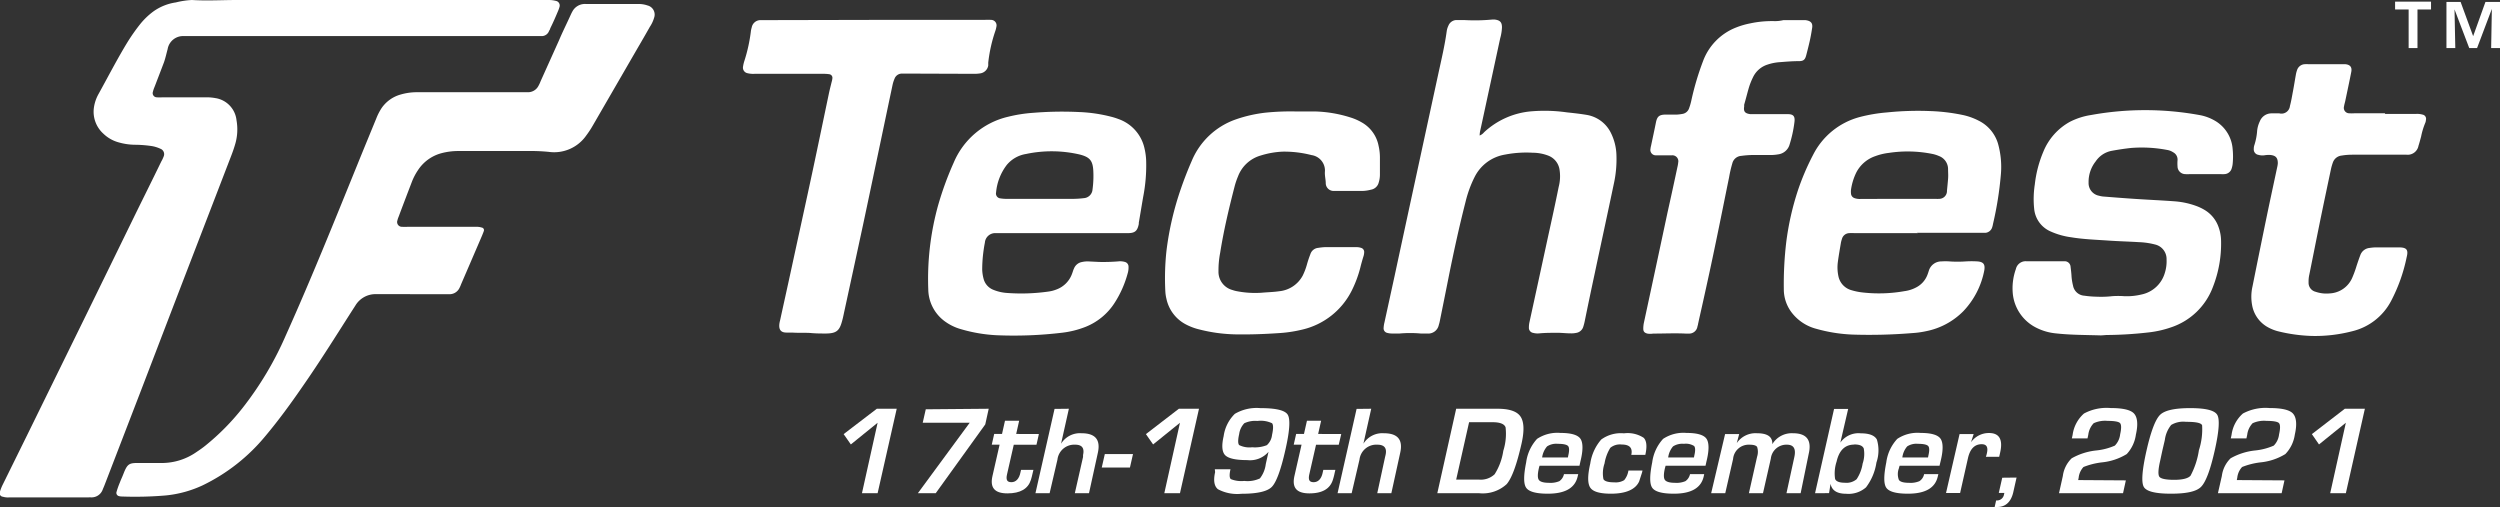 <svg xmlns="http://www.w3.org/2000/svg" viewBox="0 0 319.33 64.8"><rect x="0" y="0" width="319.33" height="64.8" fill="#333333" stroke="none"/><defs><style>.cls-1{fill:#fff;}</style></defs><g id="Layer_2" data-name="Layer 2"><g id="Layer_1-2" data-name="Layer 1"><path class="cls-1" d="M48,0H70.05a3.53,3.53,0,0,1,1.08.15.6.6,0,0,1,.34.72,3.86,3.86,0,0,1-.19.54c-.31.74-.63,1.48-1,2.22,0,.11-.1.22-.15.33a1,1,0,0,1-1,.65H50.44l-25.73,0c-.41,0-.81,0-1.21,0a2,2,0,0,0-2.09,1.68c-.16.57-.28,1.16-.48,1.71-.38,1-.8,2.09-1.2,3.13a3.52,3.52,0,0,0-.2.6.53.53,0,0,0,.5.7,4.34,4.34,0,0,0,.72,0h5.63a6.17,6.17,0,0,1,1.13.1,3.2,3.2,0,0,1,2.7,2.83A6.68,6.68,0,0,1,30,18.55c-.14.47-.31.95-.49,1.41L23.29,36.11q-2.58,6.72-5.15,13.43L13.34,62c-.07.18-.15.35-.22.53a1.51,1.51,0,0,1-1.5,1,2.62,2.62,0,0,0-.28,0l-10.12,0a2.22,2.22,0,0,1-.85-.08A.46.46,0,0,1,0,62.78a5.53,5.53,0,0,1,.37-.92l3.15-6.39,7.5-15.28q3.07-6.27,6.13-12.54c1.14-2.33,2.3-4.64,3.44-7A4.21,4.21,0,0,0,20.9,20a.74.74,0,0,0-.41-1,4.26,4.26,0,0,0-1.23-.36,15.58,15.58,0,0,0-2.05-.15,7.79,7.79,0,0,1-2-.29,4.51,4.51,0,0,1-2-1.12A3.77,3.77,0,0,1,12,13.71,5,5,0,0,1,12.59,12C13.82,9.78,15,7.48,16.33,5.31a24.7,24.7,0,0,1,1.52-2.16,9.18,9.18,0,0,1,1.73-1.68A6.55,6.55,0,0,1,22.46.31,10.47,10.47,0,0,1,24.52,0c1.92.12,3.85,0,5.77,0Z"/><path class="cls-1" d="M52.37,37.57H48A3,3,0,0,0,45.41,39l-.29.45c-2.15,3.36-4.26,6.75-6.53,10-1.47,2.13-3,4.23-4.66,6.21A23.8,23.8,0,0,1,25.87,62a14.5,14.5,0,0,1-4.65,1.28,46.14,46.14,0,0,1-5.64.14,1.52,1.52,0,0,1-.42-.06.42.42,0,0,1-.28-.51,10.06,10.06,0,0,1,.41-1.17c.22-.57.29-.67.48-1.16.45-1.14.66-1.38,1.7-1.38h1.4c.69,0,1.23,0,1.86,0a7.75,7.75,0,0,0,4.38-1.41c.38-.25.75-.51,1.1-.79A30,30,0,0,0,31,52.09a42.22,42.22,0,0,0,5.52-9.28c3.23-7.19,6.17-14.5,9.14-21.81.79-1.95,1.6-3.91,2.4-5.86a7.25,7.25,0,0,1,.68-1.33,4.37,4.37,0,0,1,2.45-1.74,7.34,7.34,0,0,1,2-.29H67.43A1.49,1.49,0,0,0,68.76,11a4.68,4.68,0,0,0,.3-.64l2.34-5.2C71.89,4,72.4,3,72.9,1.89c.06-.13.12-.26.19-.38a1.81,1.81,0,0,1,1.74-1c2.23,0,4.46,0,6.7,0A3.45,3.45,0,0,1,82.72.7a1.2,1.2,0,0,1,.83,1.57A4.23,4.23,0,0,1,83,3.44c-.56,1-1.11,1.94-1.67,2.9L75.74,16a12.3,12.3,0,0,1-.86,1.31,5,5,0,0,1-4.78,2.09,23.14,23.14,0,0,0-2.63-.11c-3.61,0-5.29,0-8.91,0a8.41,8.41,0,0,0-2.18.28,5.17,5.17,0,0,0-3,2.18,7.43,7.43,0,0,0-.76,1.45q-.87,2.26-1.72,4.53a2.07,2.07,0,0,0-.13.4.61.61,0,0,0,.6.84,5.7,5.7,0,0,0,.71,0h8.7a2.24,2.24,0,0,1,.77.1.33.33,0,0,1,.25.44c-.11.31-.24.62-.37.92L60,33.75l-1.1,2.55a4.09,4.09,0,0,1-.23.52,1.4,1.4,0,0,1-1.21.76H52.37Z"/><path class="cls-1" d="M189,17.31a1.36,1.36,0,0,0,.56-.41,10.09,10.09,0,0,1,6.17-2.69,20.13,20.13,0,0,1,4.39.14c.84.09,1.68.18,2.52.32a4.21,4.21,0,0,1,3.09,2.24,6.79,6.79,0,0,1,.74,2.87,14.56,14.56,0,0,1-.35,3.78c-.79,3.77-1.61,7.54-2.41,11.31-.43,2-.85,4-1.27,6.06a7,7,0,0,1-.2.79,1.12,1.12,0,0,1-.9.8,3.08,3.08,0,0,1-.74.06c-.57,0-1.15-.08-1.72-.07-.74,0-1.49,0-2.24.07a2.22,2.22,0,0,1-.81-.06.65.65,0,0,1-.54-.7,3,3,0,0,1,.07-.66q1.2-5.5,2.39-11c.46-2.09.92-4.18,1.34-6.27a5.39,5.39,0,0,0,.1-2.3,2.27,2.27,0,0,0-1.4-1.7,5.56,5.56,0,0,0-2-.38,14.25,14.25,0,0,0-3.57.24,5.3,5.3,0,0,0-3.87,2.87,14.67,14.67,0,0,0-1.15,3.15c-.8,3.13-1.49,6.29-2.13,9.46-.38,1.93-.77,3.85-1.16,5.78a4.07,4.07,0,0,1-.13.5,1.37,1.37,0,0,1-1.49,1.09c-.28,0-.55,0-.82,0a15.11,15.11,0,0,0-2.69,0c-.32,0-.65,0-1,0a2.33,2.33,0,0,1-.59-.08.59.59,0,0,1-.46-.61,3.68,3.68,0,0,1,.11-.73l1.29-5.91q1.29-6,2.59-12,1.5-6.93,3-13.85c.39-1.8.82-3.59,1.07-5.42A2.34,2.34,0,0,1,185,3.3a1.14,1.14,0,0,1,1-.74c.33,0,.65,0,1,0a23.76,23.76,0,0,0,3.58-.06,2.29,2.29,0,0,1,.37,0c.67.09.9.36.9,1a6,6,0,0,1-.23,1.4q-1.22,5.66-2.44,11.3C189.1,16.58,189,16.92,189,17.31Z"/><path class="cls-1" d="M135.65,29.78h-8.07c-.12,0-.25,0-.37,0A1.32,1.32,0,0,0,125.8,31c-.06.29-.11.59-.15.88a17.5,17.5,0,0,0-.19,2.6,5.13,5.13,0,0,0,.17,1.11A2.06,2.06,0,0,0,126.84,37a5.61,5.61,0,0,0,1.66.41,24.64,24.64,0,0,0,5.43-.17,4.28,4.28,0,0,0,1-.26,3.34,3.34,0,0,0,2-2c.09-.23.15-.48.26-.7a1.34,1.34,0,0,1,1-.81,3.18,3.18,0,0,1,.81-.08l1.42.07a23.85,23.85,0,0,0,2.39-.07,2.19,2.19,0,0,1,.88.07.62.62,0,0,1,.46.61,2.59,2.59,0,0,1-.08.74,13.39,13.39,0,0,1-1.74,3.94,7.87,7.87,0,0,1-3.67,3,11.9,11.9,0,0,1-3,.75,51.8,51.8,0,0,1-8.35.32,19.52,19.52,0,0,1-4.55-.77,6.43,6.43,0,0,1-2.19-1.09,5.14,5.14,0,0,1-2-4,35.2,35.2,0,0,1,1.25-10.71,41,41,0,0,1,2-5.48,10,10,0,0,1,6.92-5.85,18.53,18.53,0,0,1,3.24-.51,45.23,45.23,0,0,1,5.82-.1,19.21,19.21,0,0,1,4.05.58,8.13,8.13,0,0,1,1,.31A5.14,5.14,0,0,1,146.2,19a8.11,8.11,0,0,1,.2,1.48,21,21,0,0,1-.38,4.67c-.19,1.1-.37,2.21-.56,3.31,0,.05,0,.1,0,.15-.18.9-.49,1.17-1.43,1.17-2.79,0-5.58,0-8.36,0ZM133,25.4h4.1a11.9,11.9,0,0,0,1.34-.09,1.19,1.19,0,0,0,1.11-1.11,12.65,12.65,0,0,0,.1-2.38c-.07-1.31-.45-1.75-1.72-2.08a15.81,15.81,0,0,0-6.88-.07,4,4,0,0,0-2.47,1.42,6.78,6.78,0,0,0-1.35,3.5.62.62,0,0,0,.56.75,4.52,4.52,0,0,0,.74.06Z"/><path class="cls-1" d="M245,29.78h-8.14a5,5,0,0,0-.67,0,1,1,0,0,0-.92.76,3.45,3.45,0,0,0-.12.43c-.14.84-.29,1.67-.4,2.51a5.34,5.34,0,0,0,.07,1.78,2.33,2.33,0,0,0,1.55,1.77,8,8,0,0,0,1.67.34,18.56,18.56,0,0,0,5.21-.18,4.39,4.39,0,0,0,1.49-.47,3,3,0,0,0,1.46-1.63c.07-.18.13-.37.19-.56A1.67,1.67,0,0,1,248,33.39a7.36,7.36,0,0,1,1,0,14.58,14.58,0,0,0,2.09,0,12.33,12.33,0,0,1,1.49,0c.78.06,1,.38.88,1.13a10.36,10.36,0,0,1-2.69,5.24,9.18,9.18,0,0,1-4.73,2.54,11.62,11.62,0,0,1-1.84.25,66.49,66.49,0,0,1-7.47.19A19.79,19.79,0,0,1,232,42a5.79,5.79,0,0,1-3-1.9,4.88,4.88,0,0,1-1.15-3.16,45.59,45.59,0,0,1,.31-6,35.32,35.32,0,0,1,1.51-6.68,31.33,31.33,0,0,1,1.91-4.46,9.36,9.36,0,0,1,6-4.86,20.21,20.21,0,0,1,3.45-.58,38.68,38.68,0,0,1,5.59-.17,24.41,24.41,0,0,1,4,.48,8,8,0,0,1,2.11.74,4.8,4.8,0,0,1,2.48,2.94,11,11,0,0,1,.36,4,44,44,0,0,1-1,6.26,2.83,2.83,0,0,1-.13.5,1,1,0,0,1-.85.63c-.25,0-.5,0-.75,0h-8Zm-2.46-4.38h4.71a3.23,3.23,0,0,0,.44,0,1,1,0,0,0,1-1.05c.05-.49.1-1,.14-1.48s0-.85,0-1.27a1.78,1.78,0,0,0-1.16-1.67,4.2,4.2,0,0,0-.85-.27,16,16,0,0,0-5.56-.13,7.49,7.49,0,0,0-1.74.42,4.28,4.28,0,0,0-2.42,2.1,7.38,7.38,0,0,0-.67,2.2,2.26,2.26,0,0,0,0,.45.66.66,0,0,0,.46.61,2,2,0,0,0,.81.1Z"/><path class="cls-1" d="M111.77,2.54h14a5.63,5.63,0,0,1,.82,0,.7.7,0,0,1,.68.88,3.1,3.1,0,0,1-.15.58A18.8,18.8,0,0,0,126.23,8c0,.13,0,.25,0,.37a1.21,1.21,0,0,1-1,1,5.21,5.21,0,0,1-.67.06L116,9.4c-.27,0-.55,0-.82,0a1,1,0,0,0-.92.66,4.17,4.17,0,0,0-.25.78c-.7,3.3-1.39,6.62-2.09,9.92q-.84,4-1.69,8-1.17,5.43-2.35,10.86c-.11.49-.2,1-.34,1.46-.32,1.18-.74,1.5-2,1.52-.64,0-1.29,0-1.94-.06s-1.59,0-2.39-.06h-.74c-.75,0-1-.39-.92-1.11a3.43,3.43,0,0,1,.09-.44c.46-2.11.93-4.22,1.39-6.34.93-4.3,1.88-8.6,2.8-12.9.7-3.28,1.38-6.57,2.07-9.86.1-.46.22-.91.33-1.37a2.29,2.29,0,0,0,.09-.44.46.46,0,0,0-.39-.54,4.73,4.73,0,0,0-.75-.05l-4.18,0-4.63,0a3,3,0,0,1-.89-.08.72.72,0,0,1-.57-.84,4.33,4.33,0,0,1,.19-.79,20.49,20.49,0,0,0,.82-3.79,3.34,3.34,0,0,1,.1-.43,1.14,1.14,0,0,1,1.12-.93c.32,0,.65,0,1,0Z"/><path class="cls-1" d="M268.33,42.84c-2-.06-3.83-.05-5.66-.25a7,7,0,0,1-2.57-.73,5.46,5.46,0,0,1-3-4.34,7.33,7.33,0,0,1,.39-3.15,1.28,1.28,0,0,1,1.34-1h4.63l.3,0a.75.75,0,0,1,.72.73c.05.4.1.79.12,1.19a6.75,6.75,0,0,0,.19,1.18,1.57,1.57,0,0,0,1.45,1.3,12.79,12.79,0,0,0,1.63.13,12.59,12.59,0,0,0,1.94-.07,10.58,10.58,0,0,1,1.49,0,7.86,7.86,0,0,0,2.22-.21,3.93,3.93,0,0,0,3-2.77,4.88,4.88,0,0,0,.22-1.7,1.9,1.9,0,0,0-1.47-1.92,9.58,9.58,0,0,0-2.07-.3c-1.29-.08-2.58-.11-3.87-.2-1.59-.11-3.19-.16-4.76-.42a9.44,9.44,0,0,1-2.65-.75,3.5,3.5,0,0,1-2.09-2.88,12.06,12.06,0,0,1,.08-3.12A14.87,14.87,0,0,1,261,19.38a7.63,7.63,0,0,1,3.41-3.83,8.81,8.81,0,0,1,2.69-.86,38.7,38.7,0,0,1,13.81,0,6,6,0,0,1,2.22.86,4.57,4.57,0,0,1,2.05,3.48,9.58,9.58,0,0,1,0,1.93,2.71,2.71,0,0,1-.11.51,1,1,0,0,1-.91.77,3,3,0,0,1-.52,0l-3.89,0a5,5,0,0,1-.67,0,1,1,0,0,1-.94-1,4.7,4.7,0,0,1,0-.75,1.05,1.05,0,0,0-.58-1.05,1.91,1.91,0,0,0-.76-.29,17.29,17.29,0,0,0-4.6-.25c-.82.09-1.63.21-2.44.36a3.16,3.16,0,0,0-2.07,1.35,4.2,4.2,0,0,0-.91,2.7A1.64,1.64,0,0,0,268.11,25a3.06,3.06,0,0,0,.51.1c1.39.11,2.78.22,4.17.31,1.64.11,3.28.18,4.92.3a10.21,10.21,0,0,1,2.77.58,6.25,6.25,0,0,1,1.14.54A4.12,4.12,0,0,1,283.38,29a5.32,5.32,0,0,1,.32,1.68,15.15,15.15,0,0,1-1.05,6,8.59,8.59,0,0,1-5.3,5.12,13.26,13.26,0,0,1-3,.67,49.24,49.24,0,0,1-5.29.32C268.78,42.81,268.48,42.84,268.33,42.84Z"/><path class="cls-1" d="M165.63,14.24c.82,0,1.65,0,2.47,0a16.3,16.3,0,0,1,4.32.74,7,7,0,0,1,1.51.65,4.37,4.37,0,0,1,2.16,3,6.65,6.65,0,0,1,.17,1.48c0,.75,0,1.49,0,2.24a3.37,3.37,0,0,1-.15.95,1.23,1.23,0,0,1-1,.93,4.58,4.58,0,0,1-1.11.16h-3.36l-.3,0a1,1,0,0,1-1-1c0-.32-.07-.64-.1-1s0-.45,0-.67a2,2,0,0,0-1.72-1.91,13.91,13.91,0,0,0-3.69-.44,10.89,10.89,0,0,0-2.78.49,4.39,4.39,0,0,0-2.92,2.68,9.49,9.49,0,0,0-.43,1.27c-.72,2.79-1.39,5.6-1.84,8.45a11.75,11.75,0,0,0-.22,2.37,2.4,2.4,0,0,0,1.77,2.41,4.1,4.1,0,0,0,.5.14,12.29,12.29,0,0,0,3.26.21c.74-.07,1.49-.08,2.23-.19a3.82,3.82,0,0,0,3-2,8.1,8.1,0,0,0,.53-1.39q.19-.69.45-1.35a1.15,1.15,0,0,1,1-.8,7.43,7.43,0,0,1,.81-.09h4a1.82,1.82,0,0,1,.66.09.54.54,0,0,1,.4.56,1.92,1.92,0,0,1-.11.58c-.14.46-.27.91-.38,1.37a14.77,14.77,0,0,1-1.09,2.93,9.46,9.46,0,0,1-6.33,5,17,17,0,0,1-3.17.46c-1.79.12-3.58.18-5.37.15a20.12,20.12,0,0,1-4.57-.62,7.38,7.38,0,0,1-1.75-.65,4.81,4.81,0,0,1-2.49-3.28,5.07,5.07,0,0,1-.14-.95A32.35,32.35,0,0,1,149,32a38.41,38.41,0,0,1,1.84-7.9q.62-1.8,1.38-3.54a9.48,9.48,0,0,1,5.58-5.29,17.48,17.48,0,0,1,3.85-.88A31.76,31.76,0,0,1,165.63,14.24Z"/><path class="cls-1" d="M304.67,14.55h3.95a2.52,2.52,0,0,1,.82.09.54.54,0,0,1,.43.67,1.11,1.11,0,0,1-.08.37,9.14,9.14,0,0,0-.54,1.78c-.11.38-.2.77-.33,1.15a1.4,1.4,0,0,1-1.53,1.15c-.5,0-1,0-1.49,0h-5.46a8.42,8.42,0,0,0-1.33.11,1.33,1.33,0,0,0-1.12.87,6.5,6.5,0,0,0-.25.86c-.5,2.36-1,4.72-1.48,7.08-.43,2.12-.85,4.25-1.28,6.37a3.87,3.87,0,0,0-.1,1,1.18,1.18,0,0,0,.9,1.22,4.25,4.25,0,0,0,1.77.21,3.31,3.31,0,0,0,2.94-2.08,13.61,13.61,0,0,0,.53-1.47c.15-.45.3-.9.47-1.34a1.39,1.39,0,0,1,1.18-.92,6,6,0,0,1,.74-.07c1,0,2,0,3,0s1.24.3,1,1.24a21.08,21.08,0,0,1-2,5.62,7.61,7.61,0,0,1-5,3.86,18.79,18.79,0,0,1-5.17.59,20.54,20.54,0,0,1-4.28-.6,5.45,5.45,0,0,1-1.18-.46,4,4,0,0,1-2.12-2.91,5.91,5.91,0,0,1,.06-2.37q.9-4.5,1.83-9c.43-2.07.88-4.14,1.32-6.21a3,3,0,0,0,.08-.51c0-.72-.29-1-1-1.06a3.64,3.64,0,0,0-.74.05,1.83,1.83,0,0,1-.74-.06.7.7,0,0,1-.59-.75,1.47,1.47,0,0,1,.08-.51,7.69,7.69,0,0,0,.35-1.83,3.66,3.66,0,0,1,.35-1.21,1.6,1.6,0,0,1,1.48-1c.35,0,.7,0,1,0a1.09,1.09,0,0,0,1.36-.95c.17-.63.27-1.27.39-1.9s.23-1.33.35-2a3.63,3.63,0,0,1,.16-.65,1.09,1.09,0,0,1,1-.78,3.38,3.38,0,0,1,.45,0h4.7c.63.05.91.37.78,1-.24,1.24-.51,2.48-.77,3.72-.05.22-.12.44-.15.66a.69.69,0,0,0,.65.89,5,5,0,0,0,.67,0h3.89Z"/><path class="cls-1" d="M227.8,2.57h2.8c.71.09,1,.38.85,1.11-.08.54-.18,1.08-.3,1.61s-.28,1.16-.43,1.74-.33.79-1,.78c-.8,0-1.59.07-2.38.13a6.18,6.18,0,0,0-1.54.3A3.09,3.09,0,0,0,223.9,9.9a8.62,8.62,0,0,0-.56,1.46c-.19.67-.36,1.35-.55,2a1.42,1.42,0,0,0,0,.22c-.11.66.09.91.78,1h4.78c.72,0,.95.27.86,1a16,16,0,0,1-.61,2.84,1.75,1.75,0,0,1-1.49,1.3,5.56,5.56,0,0,1-.81.08c-.85,0-1.7,0-2.54,0a12.1,12.1,0,0,0-1.34.11,1.26,1.26,0,0,0-1.14.93,15.84,15.84,0,0,0-.42,1.81c-.57,2.78-1.12,5.56-1.7,8.33-.51,2.48-1.06,5-1.6,7.43-.22,1-.45,2-.67,3,0,.09-.05.19-.07.29a1.07,1.07,0,0,1-1.11.91h-.37c-1.4-.07-2.79,0-4.18,0a2.29,2.29,0,0,1-.74,0c-.37-.1-.52-.26-.52-.63a3.72,3.72,0,0,1,.09-.81q1.51-7,3-14,.65-2.91,1.27-5.83a3.91,3.91,0,0,0,.1-.58.76.76,0,0,0-.82-.92c-.17,0-.34,0-.52,0-.5,0-1,0-1.49,0a.69.69,0,0,1-.71-.84,2.41,2.41,0,0,1,.07-.37c.21-1,.43-2,.64-3.06.15-.66.39-.89,1.07-.93.52,0,1,0,1.56,0a6,6,0,0,0,.74-.09,1.07,1.07,0,0,0,.86-.75,7.11,7.11,0,0,0,.27-.93,35,35,0,0,1,1.48-5,7.35,7.35,0,0,1,4.25-4.36,10.08,10.08,0,0,1,1.78-.52,13.17,13.17,0,0,1,3.19-.29A4.71,4.71,0,0,0,227.8,2.57Z"/><path class="cls-1" d="M308.79,6.14h-1.13V1.21h-1.73v-1h4.59v1h-1.73Z"/><path class="cls-1" d="M316.4,6.14h-1L313.52,1.2h0l.1,4.94h-1.13V.25h1.81l1.6,4.37h0L317.47.25h1.86V6.14H318.2l.09-5h0Z"/><path class="cls-1" d="M114.54,52.21,112.1,63h-2l2-9-3.42,2.77-.92-1.32L112,52.21Z"/><path class="cls-1" d="M126.29,52.21l-.44,2L119.52,63h-2.28l6.62-9h-6l.39-1.72Z"/><path class="cls-1" d="M132.7,55.44l-.31,1.37h-2.9l-.86,3.78c-.16.7,0,1,.56,1s1-.42,1.16-1.27l.07-.3H132l-.09.38c-.08.35-.15.65-.23.89-.36,1.15-1.35,1.73-3,1.73s-2.25-.74-1.91-2.22l.91-4h-1l.31-1.37h1l.38-1.69h1.81l-.38,1.69Z"/><path class="cls-1" d="M136.53,52.21l-1,4.47h0a2.83,2.83,0,0,1,2.62-1.34c1.76,0,2.45.83,2.08,2.5L139.1,63h-1.81l1.05-4.63,0-.25q.3-1.32-1-1.32a2.16,2.16,0,0,0-2.27,1.91l-1,4.29h-1.81l2.44-10.77Z"/><path class="cls-1" d="M141.12,58h3.6l-.39,1.72h-3.6Z"/><path class="cls-1" d="M153.15,52.21,150.72,63h-2l2-9-3.43,2.77-.92-1.32,4.21-3.24Z"/><path class="cls-1" d="M155.17,59.94h2c-.15.68-.14,1.1.05,1.26a3.57,3.57,0,0,0,1.71.23,3.74,3.74,0,0,0,2-.32,3.71,3.71,0,0,0,.75-1.83l.35-1.57h0a3.11,3.11,0,0,1-2.71,1.06c-1.47,0-2.41-.21-2.82-.62s-.48-1.23-.2-2.44a4.92,4.92,0,0,1,1.43-2.85,5.5,5.5,0,0,1,3.26-.73c2,0,3.16.28,3.5.85s.25,2.05-.3,4.46c-.58,2.59-1.17,4.18-1.75,4.76s-1.87.87-3.87.87a5.22,5.22,0,0,1-3-.58c-.48-.39-.6-1.12-.36-2.18Zm5.44-6.17a3.24,3.24,0,0,0-1.67.29,2.48,2.48,0,0,0-.66,1.4c-.17.74-.16,1.21,0,1.39a2.93,2.93,0,0,0,1.66.28,4.12,4.12,0,0,0,1.88-.27,2.05,2.05,0,0,0,.66-1.31c.18-.8.17-1.3,0-1.49A3.37,3.37,0,0,0,160.61,53.77Z"/><path class="cls-1" d="M171.32,55.44,171,56.81h-2.9l-.86,3.78c-.15.7,0,1,.56,1s1-.42,1.16-1.27l.07-.3h1.54l-.09.38a7.52,7.52,0,0,1-.23.89c-.36,1.15-1.35,1.73-3,1.73s-2.24-.74-1.91-2.22l.91-4h-1l.31-1.37h1l.38-1.69h1.81l-.38,1.69Z"/><path class="cls-1" d="M175.15,52.21l-1,4.47h0a2.83,2.83,0,0,1,2.62-1.34c1.76,0,2.46.83,2.08,2.5L177.72,63h-1.8l1-4.63.06-.25q.3-1.32-1.05-1.32a2.16,2.16,0,0,0-2.28,1.91l-1,4.29h-1.8l2.43-10.77Z"/><path class="cls-1" d="M183.59,63,186,52.21h5.29c1.5,0,2.48.33,2.93,1s.5,1.81.13,3.45c-.61,2.69-1.24,4.41-1.9,5.18A4.5,4.5,0,0,1,188.94,63ZM186,61.26h2.91a2.58,2.58,0,0,0,2-.68,7.7,7.7,0,0,0,1.11-3,7.18,7.18,0,0,0,.29-3c-.16-.43-.71-.65-1.66-.65h-3Z"/><path class="cls-1" d="M199.77,60.56h1.82l-.07.29c-.33,1.48-1.6,2.21-3.81,2.21-1.5,0-2.42-.25-2.77-.76s-.33-1.59,0-3.24a5.5,5.5,0,0,1,1.39-3,4.7,4.7,0,0,1,3-.76c1.35,0,2.2.25,2.54.74s.36,1.46,0,2.9l-.12.55h-5.1q-.08.26-.09.33c-.17.74-.17,1.24,0,1.48s.6.37,1.28.37a2.89,2.89,0,0,0,1.34-.21A1.46,1.46,0,0,0,199.77,60.56Zm.5-2.13.06-.3c.14-.6.12-1-.05-1.17s-.59-.27-1.29-.27a2.14,2.14,0,0,0-1.38.33,2.72,2.72,0,0,0-.63,1.41Z"/><path class="cls-1" d="M208,60.1h1.8l-.06.26-.37,1.14c-.46,1-1.65,1.56-3.59,1.56-1.42,0-2.3-.25-2.65-.77s-.36-1.54,0-3.09a6,6,0,0,1,1.4-3.06,4.26,4.26,0,0,1,2.9-.79,3.75,3.75,0,0,1,2.52.57c.38.38.45,1.11.21,2.18h-1.79c.19-.88-.21-1.32-1.23-1.32a1.92,1.92,0,0,0-1.45.42,5.42,5.42,0,0,0-.74,2,3.87,3.87,0,0,0-.14,2c.14.27.6.41,1.39.41a2.08,2.08,0,0,0,1.26-.28A2.47,2.47,0,0,0,208,60.1Z"/><path class="cls-1" d="M215.87,60.56h1.81l-.06.29c-.33,1.48-1.6,2.21-3.81,2.21-1.5,0-2.42-.25-2.77-.76s-.33-1.59,0-3.24a5.5,5.5,0,0,1,1.39-3,4.7,4.7,0,0,1,3-.76c1.35,0,2.2.25,2.54.74s.36,1.46,0,2.9l-.12.55h-5.1q-.07.26-.09.33c-.17.74-.17,1.24,0,1.48s.6.37,1.28.37a2.89,2.89,0,0,0,1.34-.21A1.46,1.46,0,0,0,215.87,60.56Zm.5-2.13.06-.3c.14-.6.12-1-.05-1.17a2,2,0,0,0-1.29-.27,2.19,2.19,0,0,0-1.39.33,2.73,2.73,0,0,0-.62,1.41Z"/><path class="cls-1" d="M220.35,55.44h1.8l-.31,1.16h0a2.89,2.89,0,0,1,2.59-1.26c1.36,0,2,.47,1.95,1.4h0a2.89,2.89,0,0,1,2.65-1.4c1.74,0,2.41.88,2,2.63L230,63h-1.81l1-4.6c.24-1.07-.07-1.6-.95-1.6a2,2,0,0,0-2.05,1.79l-1,4.41h-1.8l1.05-4.67a2,2,0,0,0,0-1.24c-.12-.19-.45-.29-1-.29a2,2,0,0,0-2.07,1.83l-1,4.37h-1.8Z"/><path class="cls-1" d="M231.84,63l2.43-10.77h1.8l-1,4.31h0a2.82,2.82,0,0,1,2.62-1.19c1.08,0,1.77.27,2.05.8a4.77,4.77,0,0,1-.06,2.93,6.94,6.94,0,0,1-1.33,3.17,3.38,3.38,0,0,1-2.53.82c-1.17,0-1.84-.42-2-1.28h0l-.19,1.2Zm5-6.21c-1.17,0-1.92.73-2.25,2.18a4.76,4.76,0,0,0-.19,2.2c.12.32.54.49,1.24.49a2,2,0,0,0,1.51-.45,5,5,0,0,0,.77-2,3.8,3.8,0,0,0,.14-1.93C237.9,56.92,237.5,56.77,236.82,56.77Z"/><path class="cls-1" d="M245.77,60.56h1.82l-.07.29c-.33,1.48-1.6,2.21-3.81,2.21-1.5,0-2.42-.25-2.77-.76s-.33-1.59,0-3.24a5.43,5.43,0,0,1,1.4-3,4.67,4.67,0,0,1,3-.76c1.34,0,2.19.25,2.53.74s.36,1.46,0,2.9l-.13.55h-5.1q-.08.26-.09.33a2.06,2.06,0,0,0,0,1.48c.17.25.6.37,1.28.37a2.89,2.89,0,0,0,1.34-.21A1.38,1.38,0,0,0,245.77,60.56Zm.5-2.13.06-.3c.14-.6.12-1-.05-1.17s-.59-.27-1.29-.27a2.14,2.14,0,0,0-1.38.33,2.65,2.65,0,0,0-.62,1.41Z"/><path class="cls-1" d="M250.3,55.44h1.8l-.34,1.05h0a2.79,2.79,0,0,1,2.3-1.18c1.33,0,1.8.84,1.42,2.51l-.12.53h-1.7a3.1,3.1,0,0,0,.12-.41c.19-.8,0-1.2-.66-1.2-.89,0-1.48.59-1.75,1.79l-1,4.44h-1.8Z"/><path class="cls-1" d="M257.58,61l-.42,1.87c-.29,1.26-1,1.89-2.05,1.89l-.33,0,.19-.84a.91.91,0,0,0,1-.73l.05-.23h-.71l.44-1.94Z"/><path class="cls-1" d="M271.54,61.36,271.18,63H263l.49-2.2a3.84,3.84,0,0,1,1.13-2.26,8.06,8.06,0,0,1,3.12-1,7.88,7.88,0,0,0,2.39-.62,2.41,2.41,0,0,0,.68-1.44c.17-.75.16-1.22,0-1.42s-.72-.3-1.6-.3a3.45,3.45,0,0,0-1.78.3,2.59,2.59,0,0,0-.69,1.48l-.1.46h-2l.1-.45a4.41,4.41,0,0,1,1.45-2.73,6.09,6.09,0,0,1,3.4-.7c1.56,0,2.57.23,3,.71s.53,1.37.23,2.69A4.53,4.53,0,0,1,271.65,58a7.47,7.47,0,0,1-3.18,1.06,9.31,9.31,0,0,0-2.34.59,2.37,2.37,0,0,0-.62,1.38l-.06.29Z"/><path class="cls-1" d="M279.76,52.13c2,0,3.13.29,3.46.87s.22,2.11-.34,4.59-1.14,4-1.74,4.6-1.87.87-3.85.87-3.13-.29-3.46-.87-.22-2.12.34-4.6,1.14-4,1.73-4.59S277.78,52.13,279.76,52.13Zm-.55,1.75a3,3,0,0,0-1.88.4,3.81,3.81,0,0,0-.81,1.91l-.33,1.41-.28,1.31c-.25,1.09-.27,1.76-.08,2s.82.38,1.88.38,1.8-.18,2.1-.54a10.12,10.12,0,0,0,1.06-3.24,8.55,8.55,0,0,0,.41-3.19C281.14,54,280.45,53.88,279.21,53.88Z"/><path class="cls-1" d="M291.8,61.36,291.44,63H283.3l.5-2.2a3.84,3.84,0,0,1,1.12-2.26,8.06,8.06,0,0,1,3.12-1,7.88,7.88,0,0,0,2.39-.62,2.41,2.41,0,0,0,.68-1.44c.17-.75.16-1.22,0-1.42s-.72-.3-1.6-.3a3.47,3.47,0,0,0-1.78.3,2.59,2.59,0,0,0-.69,1.48l-.1.46h-2l.1-.45a4.41,4.41,0,0,1,1.45-2.73,6.11,6.11,0,0,1,3.4-.7c1.56,0,2.57.23,3,.71s.53,1.37.23,2.69A4.47,4.47,0,0,1,291.91,58a7.47,7.47,0,0,1-3.18,1.06,9.31,9.31,0,0,0-2.34.59,2.37,2.37,0,0,0-.62,1.38l-.06.29Z"/><path class="cls-1" d="M302.07,52.21,299.64,63h-2l2-9-3.43,2.77-.91-1.32,4.21-3.24Z"/></g></g></svg>